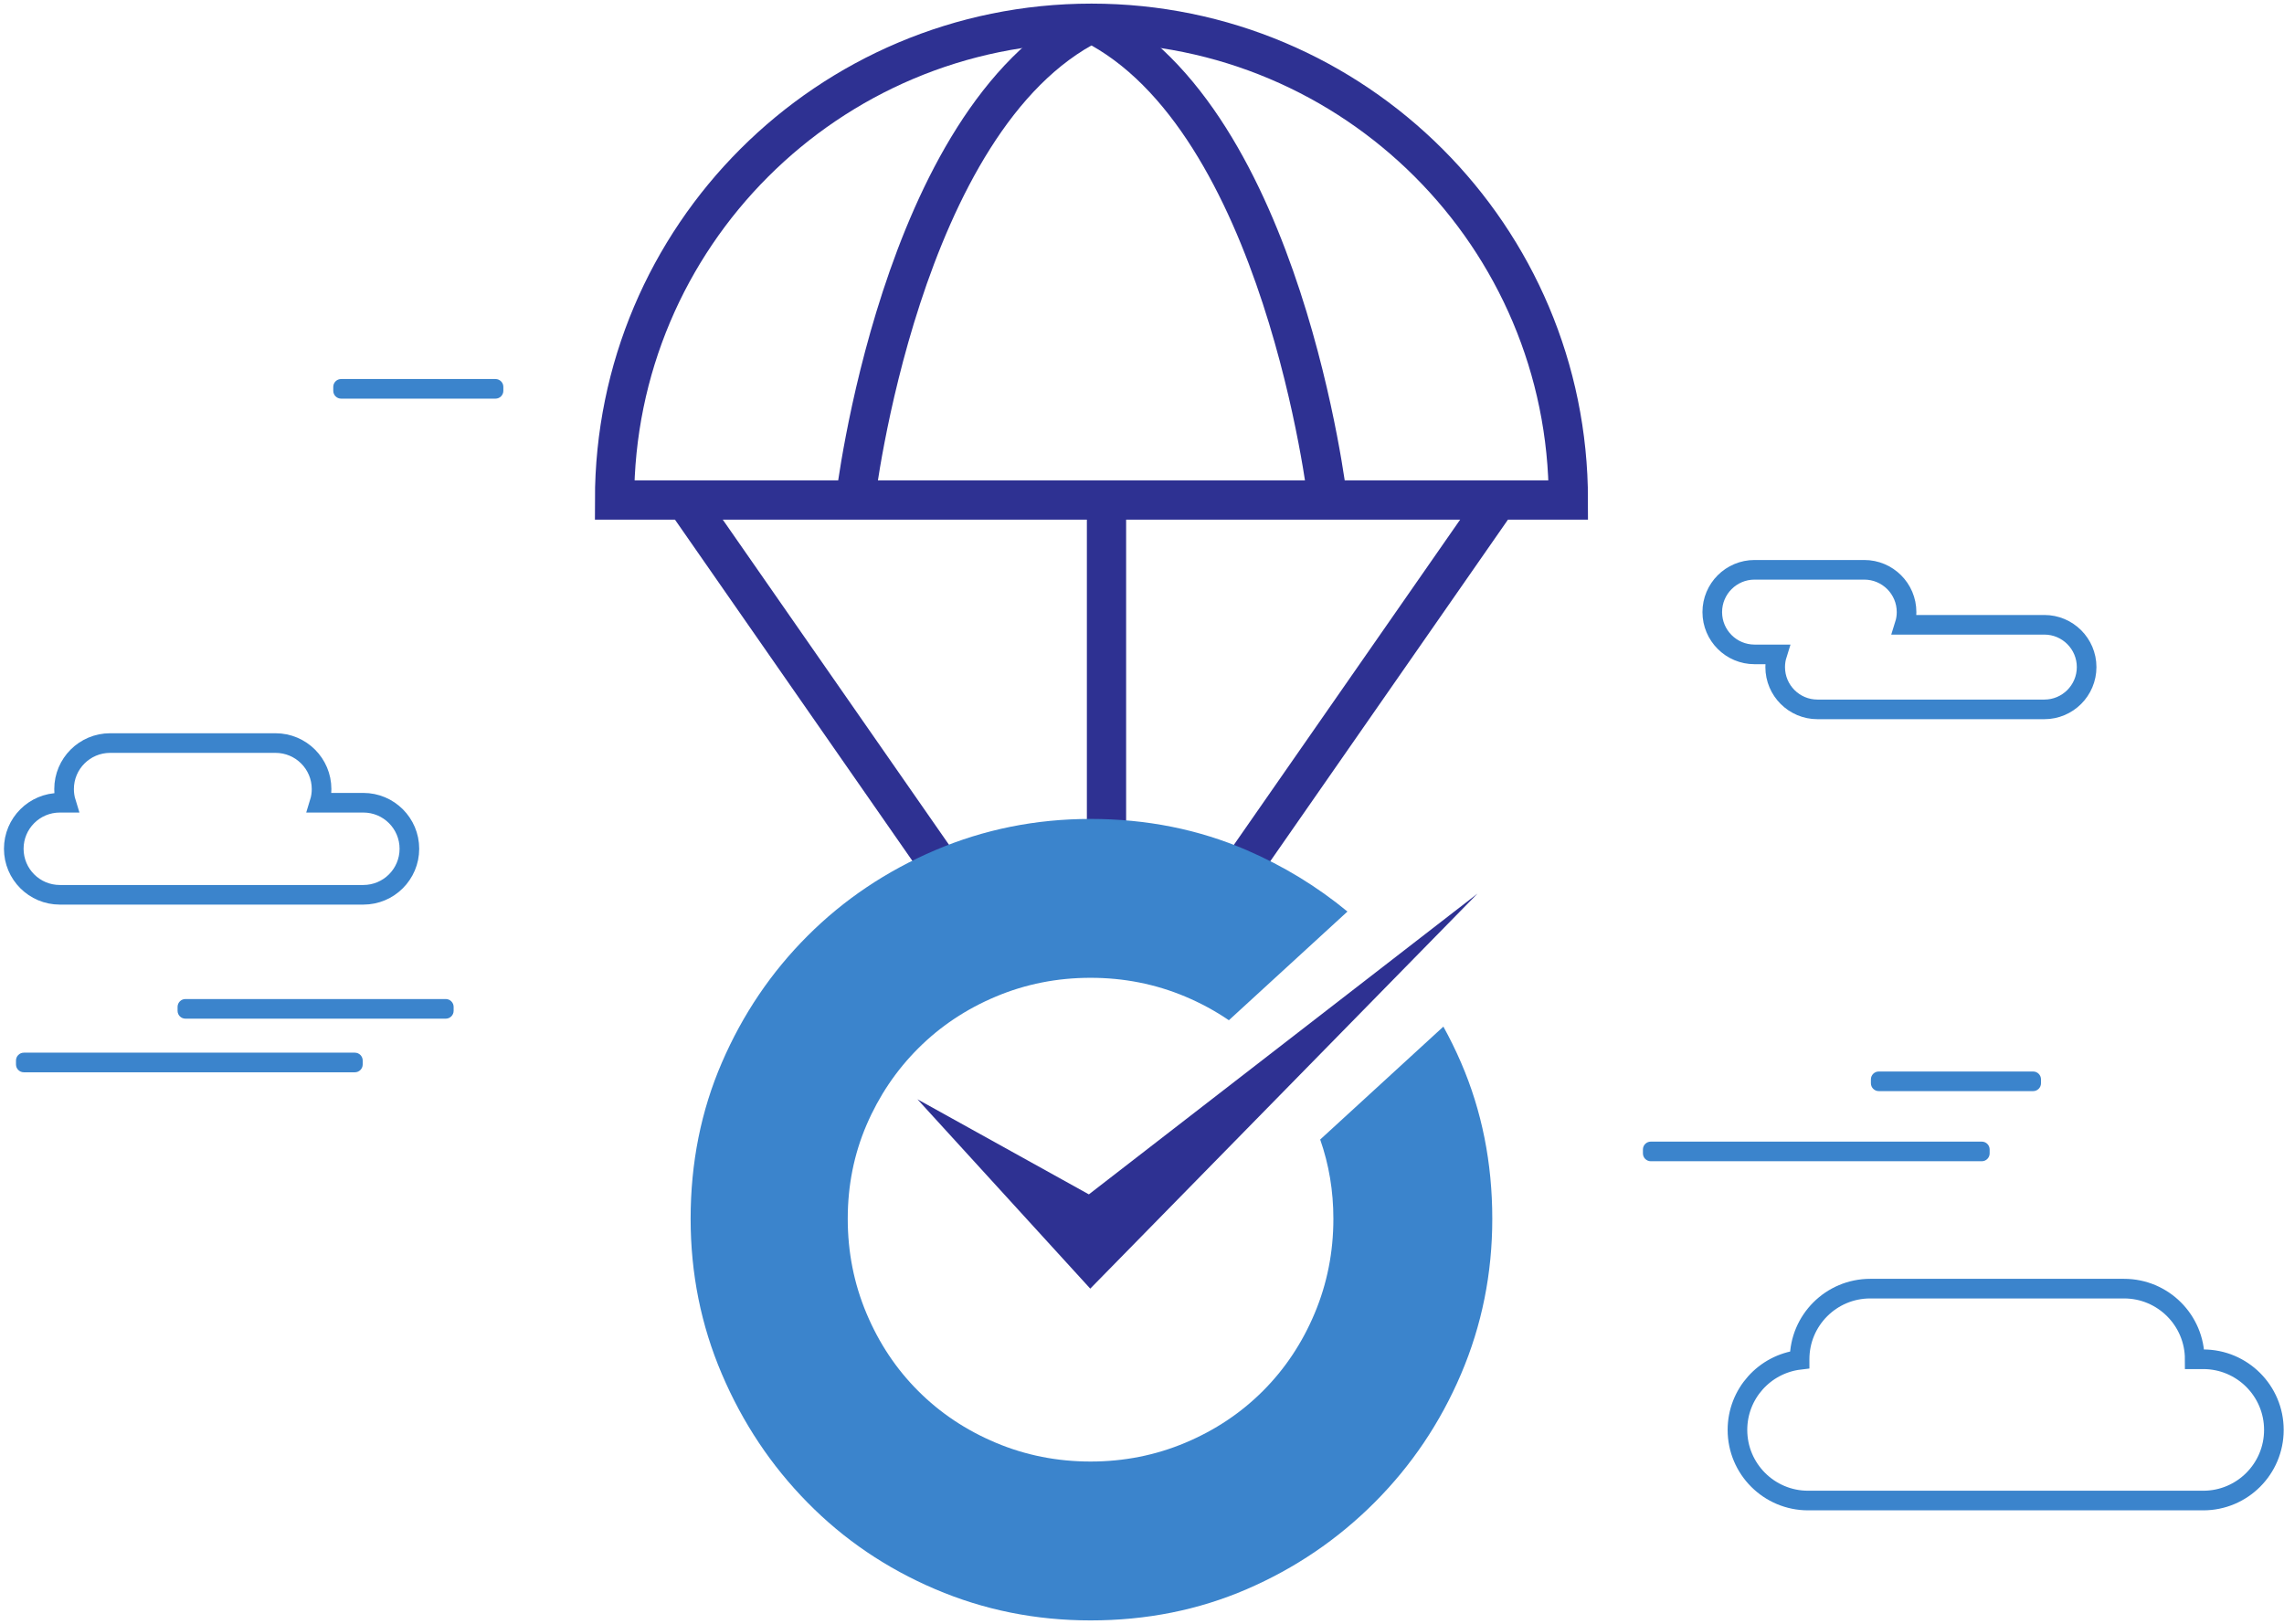 <svg width="478" height="340" viewBox="0 0 478 340" fill="none" xmlns="http://www.w3.org/2000/svg">
<path d="M231.57 104.669V178.737" stroke="#2E3192" stroke-width="8.214" stroke-miterlimit="10"/>
<path d="M143.402 104.669L198.926 184.487" stroke="#2E3192" stroke-width="8.214" stroke-miterlimit="10"/>
<path d="M313.443 104.669L257.92 184.487" stroke="#2E3192" stroke-width="8.214" stroke-miterlimit="10"/>
<path d="M128.615 104.669C128.615 49.547 173.3 4.863 228.421 4.863C283.543 4.863 328.227 49.547 328.227 104.669H128.615Z" stroke="#2E3192" stroke-width="8.214" stroke-miterlimit="10"/>
<path d="M178.996 104.669C178.996 104.669 188.306 24.851 228.42 4.863" stroke="#2E3192" stroke-width="8.214" stroke-miterlimit="10"/>
<path d="M277.846 104.669C277.846 104.669 268.537 24.851 228.422 4.863" stroke="#2E3192" stroke-width="8.214" stroke-miterlimit="10"/>
<path d="M192.004 230.113L227.882 250.019L309.216 187.061L228.171 269.751L192.004 230.113Z" fill="#2E3192"/>
<path d="M279.053 255.128C279.053 262.105 277.745 268.709 275.129 274.932C272.514 281.161 268.899 286.579 264.293 291.187C259.681 295.799 254.263 299.406 248.039 302.022C241.809 304.639 235.206 305.945 228.234 305.945C221.258 305.945 214.654 304.639 208.431 302.022C202.201 299.406 196.783 295.799 192.176 291.187C187.563 286.58 183.956 281.161 181.34 274.932C178.724 268.709 177.417 262.106 177.417 255.128C177.417 248.157 178.724 241.618 181.34 235.511C183.956 229.41 187.563 224.055 192.176 219.443C196.783 214.836 202.201 211.223 208.431 208.607C214.654 205.991 221.257 204.685 228.234 204.685C235.206 204.685 241.809 205.991 248.039 208.607C251.311 209.983 254.355 211.642 257.182 213.568L281.997 190.815C275.666 185.588 268.645 181.303 260.93 177.966C250.841 173.611 239.941 171.428 228.234 171.428C216.773 171.428 205.938 173.612 195.726 177.966C185.509 182.329 176.605 188.308 169.01 195.903C161.409 203.504 155.429 212.344 151.074 222.434C146.712 232.521 144.535 243.423 144.535 255.129C144.535 266.589 146.713 277.425 151.074 287.636C155.429 297.854 161.408 306.821 169.01 314.54C176.605 322.264 185.509 328.306 195.726 332.663C205.938 337.024 216.774 339.202 228.234 339.202C239.941 339.202 250.841 337.024 260.93 332.663C271.019 328.306 279.923 322.264 287.647 314.54C295.366 306.821 301.409 297.854 305.769 287.636C310.125 277.425 312.308 266.588 312.308 255.129C312.308 243.423 310.125 232.521 305.769 222.434C304.649 219.841 303.415 217.331 302.072 214.903L276.292 238.54C278.124 243.768 279.053 249.294 279.053 255.128Z" fill="#3B84CC"/>
<path d="M427.839 130.788H398.602C398.866 129.949 399.009 129.057 399.009 128.131C399.009 123.242 395.045 119.278 390.155 119.278H367.201C362.312 119.278 358.348 123.241 358.348 128.131C358.348 133.021 362.311 136.985 367.201 136.985H371.921C371.658 137.824 371.515 138.716 371.515 139.641C371.515 144.531 375.478 148.495 380.368 148.495H427.839C432.728 148.495 436.693 144.532 436.693 139.641C436.693 134.751 432.728 130.788 427.839 130.788Z" stroke="#3B84CC" stroke-width="4.107" stroke-miterlimit="10"/>
<path d="M76.043 168.037H66.869C67.148 167.135 67.299 166.176 67.299 165.181C67.299 159.86 62.985 155.546 57.664 155.546H23.046C17.724 155.546 13.411 159.86 13.411 165.181C13.411 166.175 13.562 167.134 13.841 168.037H12.518C7.197 168.037 2.883 172.351 2.883 177.672C2.883 182.994 7.197 187.308 12.518 187.308H76.043C81.364 187.308 85.678 182.994 85.678 177.672C85.678 172.351 81.364 168.037 76.043 168.037Z" stroke="#3B84CC" stroke-width="4.107" stroke-miterlimit="10"/>
<path d="M461.096 284.537H459.314C459.314 276.371 452.694 269.751 444.528 269.751H391.408C383.242 269.751 376.622 276.371 376.622 284.537C376.622 284.576 376.627 284.614 376.627 284.654C369.3 285.533 363.617 291.759 363.617 299.323C363.617 307.489 370.237 314.109 378.403 314.109H461.096C469.262 314.109 475.882 307.489 475.882 299.323C475.882 291.156 469.262 284.537 461.096 284.537Z" stroke="#3B84CC" stroke-width="4.107" stroke-miterlimit="10"/>
<path d="M94.937 211.595C94.937 212.498 94.198 213.238 93.294 213.238H38.805C37.901 213.238 37.162 212.498 37.162 211.595V210.773C37.162 209.87 37.901 209.13 38.805 209.13H93.294C94.198 209.13 94.937 209.87 94.937 210.773V211.595Z" fill="#3B84CC"/>
<path d="M416.397 241.44C416.397 242.344 415.658 243.083 414.754 243.083H345.479C344.575 243.083 343.836 242.344 343.836 241.44V240.619C343.836 239.715 344.575 238.976 345.479 238.976H414.754C415.658 238.976 416.397 239.715 416.397 240.619V241.44Z" fill="#3B84CC"/>
<path d="M427.143 226.763C427.143 227.666 426.403 228.406 425.5 228.406H393.19C392.286 228.406 391.547 227.666 391.547 226.763V225.941C391.547 225.038 392.286 224.299 393.19 224.299H425.5C426.403 224.299 427.143 225.038 427.143 225.941V226.763Z" fill="#3B84CC"/>
<path d="M105.342 81.806C105.342 82.709 104.603 83.449 103.699 83.449H71.389C70.485 83.449 69.746 82.709 69.746 81.806V80.984C69.746 80.081 70.485 79.341 71.389 79.341H103.699C104.603 79.341 105.342 80.081 105.342 80.984V81.806Z" fill="#3B84CC"/>
<path d="M75.907 222.821C75.907 223.725 75.168 224.464 74.264 224.464H4.989C4.085 224.464 3.346 223.725 3.346 222.821V222C3.346 221.096 4.085 220.357 4.989 220.357H74.264C75.168 220.357 75.907 221.096 75.907 222V222.821Z" fill="#3B84CC"/>
</svg>
